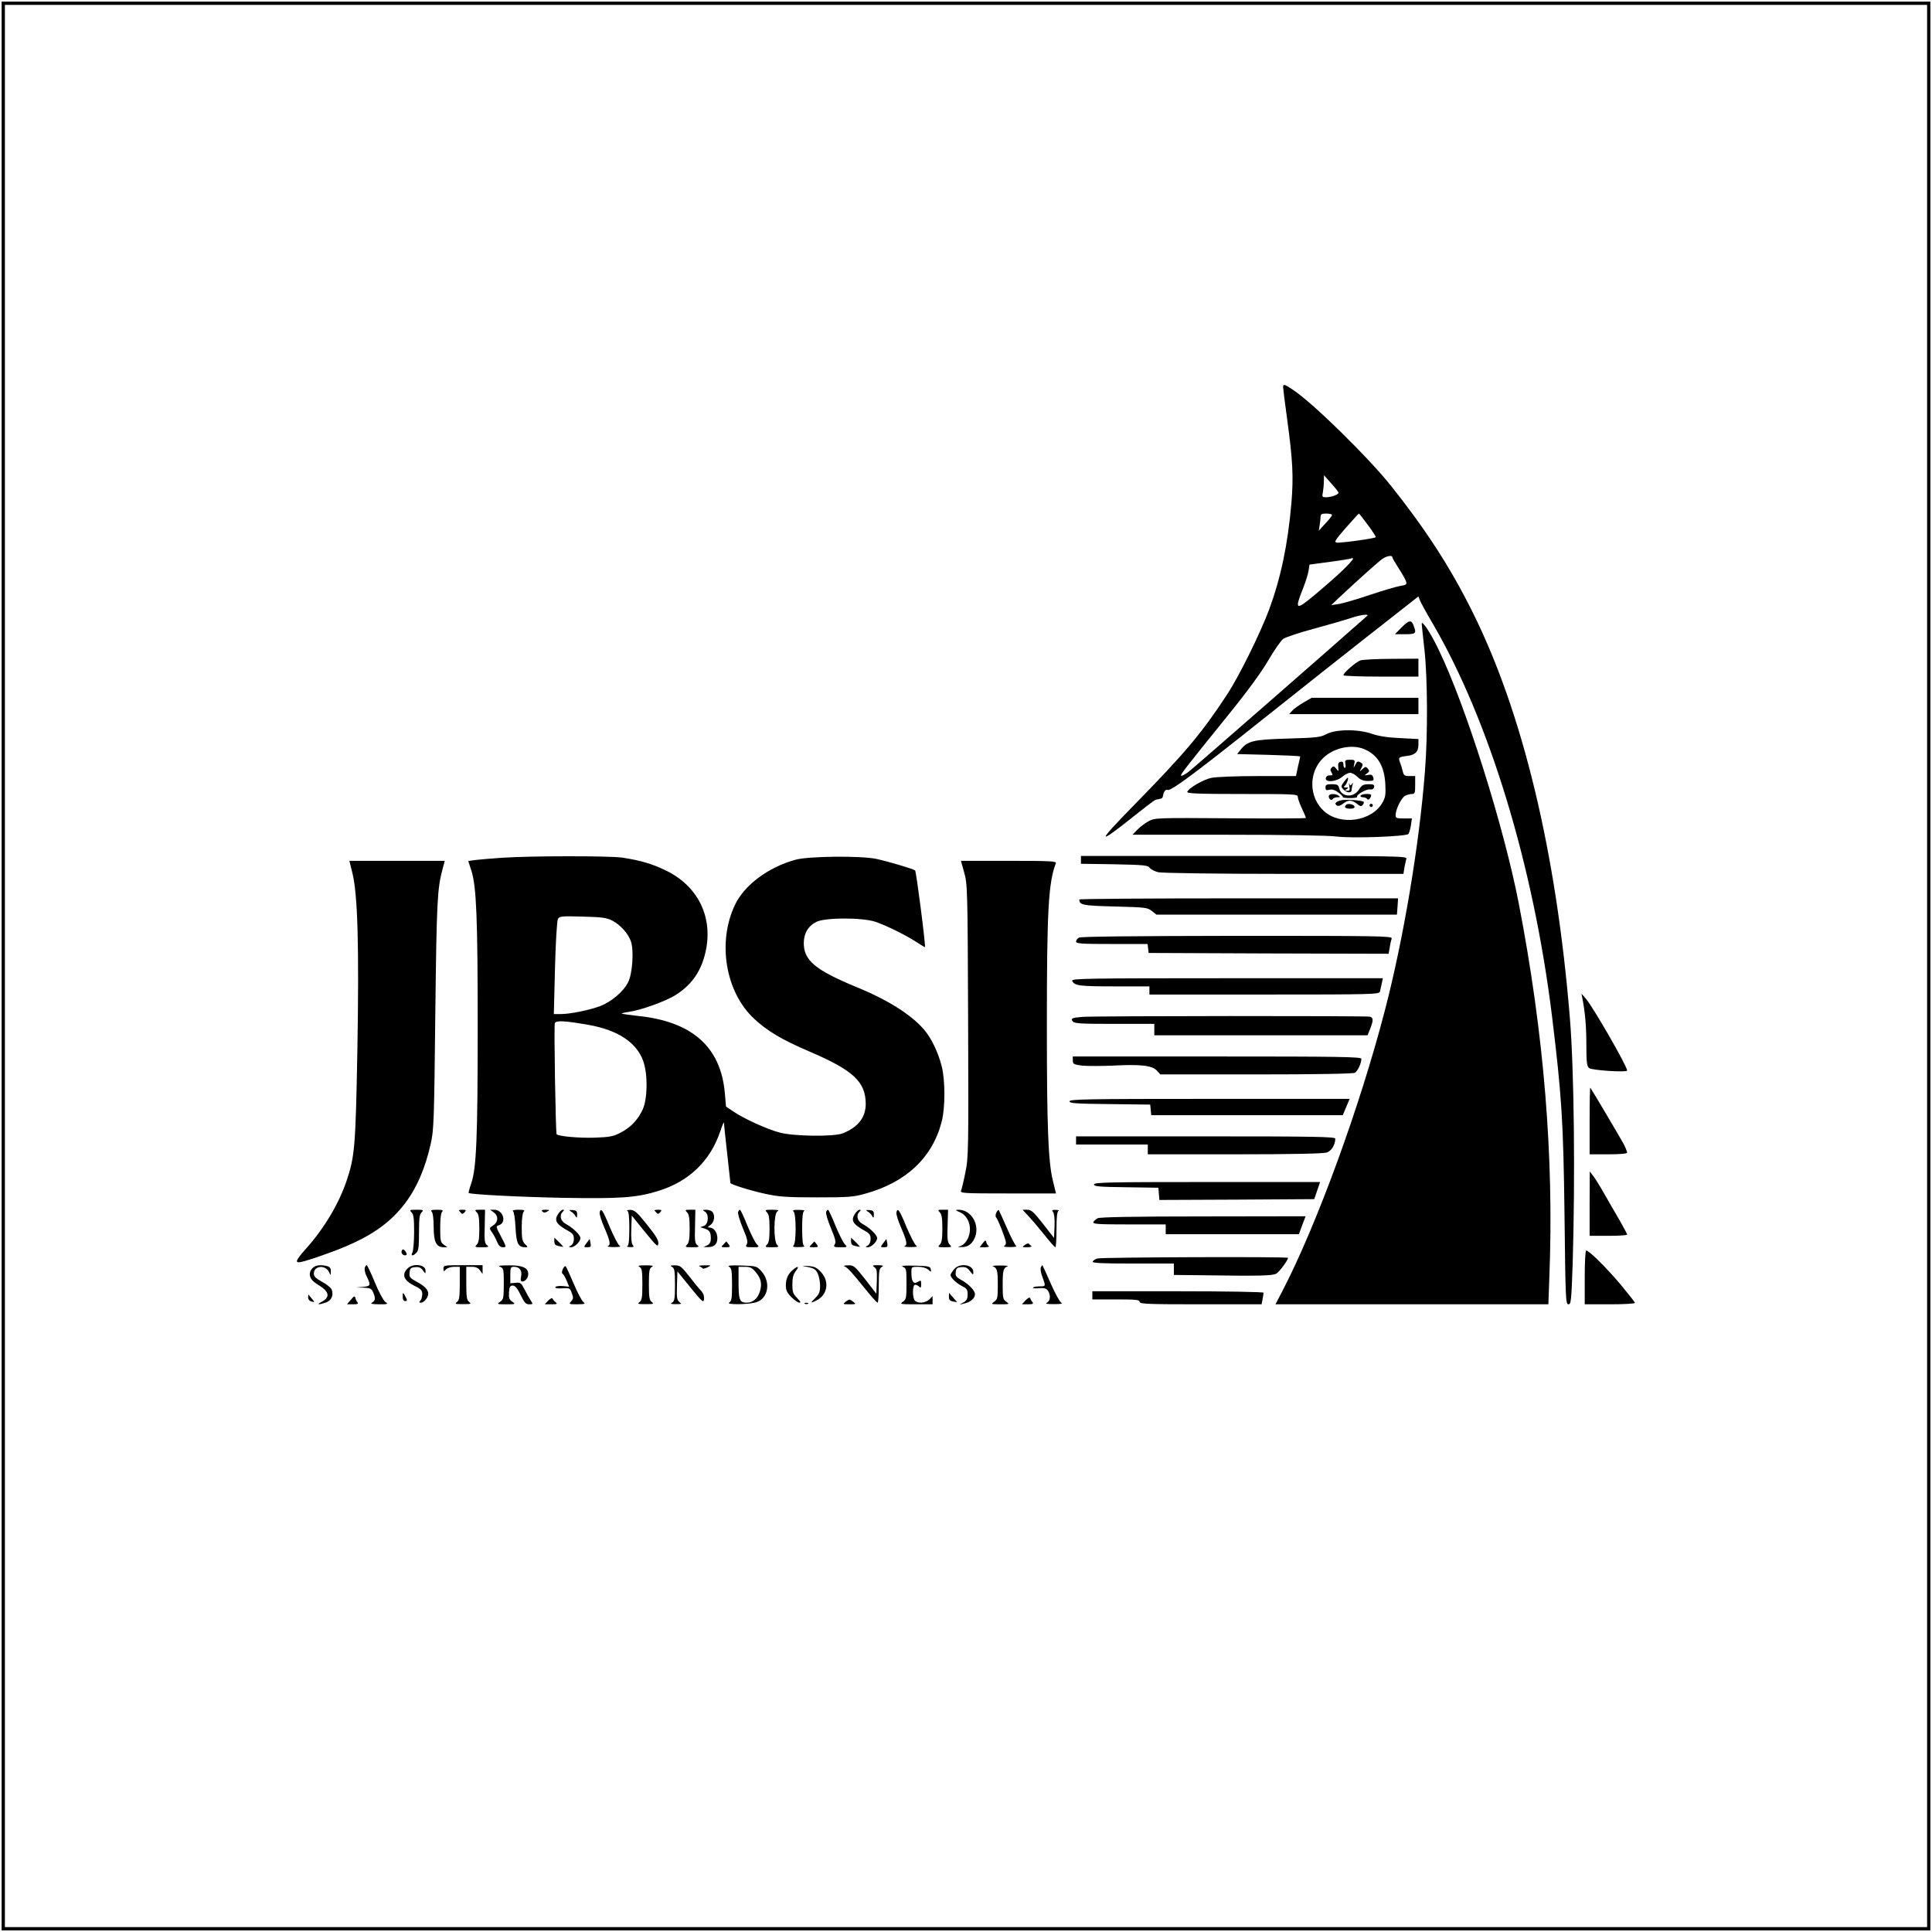 <?xml version="1.0" standalone="no"?>
<!DOCTYPE svg PUBLIC "-//W3C//DTD SVG 20010904//EN"
 "http://www.w3.org/TR/2001/REC-SVG-20010904/DTD/svg10.dtd">
<svg version="1.0" xmlns="http://www.w3.org/2000/svg"
 width="1185pt" height="1185pt" viewBox="0 0 1185 1185"
 preserveAspectRatio="xMidYMid meet">

<g transform="translate(0,1185) scale(0.1,-0.1)"
fill="#000000" stroke="none">
<path d="M10 5925 l0 -5915 5915 0 5915 0 0 5915 0 5915 -5915 0 -5915 0 0
-5915z m11810 0 l0 -5895 -5895 0 -5895 0 0 5895 0 5895 5895 0 5895 0 0
-5895z"/>
<path d="M7870 9475 c0 -8 11 -97 25 -197 35 -258 39 -353 26 -513 -22 -255
-65 -458 -136 -652 -54 -145 -185 -411 -258 -522 -160 -243 -256 -357 -577
-685 -223 -228 -224 -244 -4 -69 146 115 135 107 159 111 24 5 26 6 29 24 3
22 17 39 27 33 17 -11 175 107 574 425 218 174 540 429 927 732 l38 30 9 -24
c5 -13 39 -75 76 -138 349 -596 620 -1487 734 -2410 60 -492 70 -649 77 -1222
6 -515 7 -548 24 -548 16 0 18 20 26 247 16 531 9 1192 -17 1508 -83 1018
-290 1878 -600 2497 -135 271 -286 503 -497 768 -137 172 -476 505 -597 586
-56 38 -65 41 -65 19z m340 -647 c0 -12 -46 -28 -77 -28 -23 0 -25 3 -19 31 3
17 6 48 6 68 l1 36 44 -50 c25 -27 45 -53 45 -57z m-40 -137 c0 -5 -18 -28
-41 -52 l-40 -44 5 34 c3 18 6 42 6 52 0 15 7 19 35 19 19 0 35 -4 35 -9z
m220 -61 c29 -39 51 -73 48 -75 -7 -8 -217 -37 -239 -33 -18 3 -10 15 56 91
42 48 78 87 80 87 2 0 27 -32 55 -70z m150 -198 c0 -5 18 -35 39 -68 21 -32
42 -69 45 -80 6 -19 1 -22 -36 -28 -24 -4 -109 -29 -189 -56 -80 -27 -166 -52
-190 -55 l-44 -7 46 44 c113 106 244 224 268 240 27 19 61 24 61 10z m-310
-85 c-41 -39 -118 -106 -170 -149 -111 -93 -120 -88 -71 35 17 42 34 94 37
116 l6 38 126 17 c69 9 128 19 131 21 2 3 7 2 10 -1 3 -3 -28 -38 -69 -77z
m155 -275 c-229 -203 -1067 -935 -1095 -956 -22 -16 -42 -27 -45 -24 -7 6 16
35 280 362 126 155 212 273 255 347 36 62 77 120 90 130 14 10 99 39 190 63
91 25 192 54 225 65 62 21 116 27 100 13z"/>
<path d="M8595 8000 l-39 -40 62 0 c67 0 71 5 52 54 -13 36 -29 33 -75 -14z"/>
<path d="M8720 8024 c0 -6 8 -78 17 -160 19 -173 21 -518 3 -744 -34 -446
-131 -1028 -246 -1468 -153 -590 -416 -1310 -626 -1716 l-45 -86 837 0 837 0
6 167 c29 733 -33 1493 -188 2294 -92 472 -325 1212 -491 1554 -49 103 -103
184 -104 159z"/>
<path d="M8346 7800 c-28 -9 -106 -76 -106 -92 0 -4 104 -8 230 -8 l230 0 0
55 0 55 -162 -1 c-90 0 -176 -5 -192 -9z"/>
<path d="M7995 7541 c-27 -16 -59 -38 -69 -50 l-19 -21 396 0 397 0 0 50 0 50
-327 0 -328 0 -50 -29z"/>
<path d="M8135 7347 c-35 -19 -60 -22 -235 -27 -212 -6 -248 -14 -291 -69
l-21 -26 194 -5 c106 -3 193 -7 193 -10 -1 -3 -6 -31 -14 -62 l-12 -58 -234 0
c-131 0 -256 -5 -285 -11 -51 -11 -140 -63 -148 -86 -3 -10 69 -13 337 -13
318 0 341 -1 341 -17 0 -10 11 -42 25 -71 14 -30 25 -56 25 -59 0 -3 -208 -4
-462 -2 -456 3 -464 3 -503 -18 -22 -12 -53 -35 -69 -52 l-30 -31 584 0 c352
0 618 -4 669 -11 97 -12 425 0 440 16 4 6 11 29 15 53 l6 42 -50 0 c-45 0 -50
2 -50 23 1 34 36 104 58 116 12 6 30 11 41 11 19 0 21 6 21 55 l0 55 -35 0
c-30 0 -35 4 -41 28 -3 15 -10 37 -15 50 -14 36 -12 39 38 45 53 6 73 25 73
72 l0 32 -113 6 c-76 3 -131 12 -172 26 -84 30 -223 29 -280 -2z m233 -92 c82
-35 123 -103 129 -215 3 -64 1 -81 -19 -115 -66 -113 -254 -140 -355 -52 -96
84 -99 241 -6 329 65 62 174 85 251 53z"/>
<path d="M8252 7165 c3 -14 1 -25 -3 -25 -5 0 -9 9 -9 21 0 14 -5 19 -17 17
-13 -3 -17 -12 -15 -33 3 -29 3 -29 -12 -10 -12 16 -17 18 -28 7 -9 -9 -10
-17 -1 -30 9 -16 8 -18 -10 -18 -13 1 -23 -6 -25 -16 -6 -29 63 -24 100 7 16
14 38 25 49 25 11 0 31 -11 45 -25 18 -18 36 -25 64 -25 34 0 38 2 33 21 -5
16 -12 20 -32 16 -24 -5 -24 -4 -7 9 16 11 17 16 6 29 -12 14 -15 14 -33 -2
-19 -18 -20 -17 -7 6 10 19 10 25 -1 32 -21 13 -25 11 -37 -13 -11 -22 -11
-21 -6 5 6 25 4 27 -26 27 -29 0 -32 -3 -28 -25z"/>
<path d="M8242 7053 c-18 -26 -18 -29 -2 -45 20 -22 50 -24 50 -4 0 8 3 23 6
33 4 13 3 15 -4 4 -8 -11 -10 -11 -15 0 -4 8 -4 2 -1 -13 5 -23 3 -28 -12 -28
-16 0 -17 2 -4 10 12 8 12 10 -5 10 -12 0 -16 3 -9 8 12 7 29 52 20 52 -2 0
-13 -12 -24 -27z"/>
<path d="M8130 7020 c0 -17 5 -19 24 -14 17 4 34 -1 55 -17 17 -12 29 -25 27
-28 -2 -3 18 -6 44 -6 27 0 46 3 44 7 -8 12 55 49 78 46 15 -2 24 3 26 15 3
14 -4 17 -35 17 -32 -1 -41 -6 -58 -33 -33 -52 -107 -47 -121 8 -5 21 -12 25
-45 25 -32 0 -39 -3 -39 -20z"/>
<path d="M8150 6966 c0 -19 17 -29 25 -16 3 5 16 10 28 10 18 0 19 2 7 10 -23
15 -60 12 -60 -4z"/>
<path d="M8345 6970 c-3 -5 3 -10 14 -10 11 0 23 -5 27 -11 6 -11 23 6 24 24
0 11 -58 9 -65 -3z"/>
<path d="M8235 6943 c-38 -6 -55 -21 -36 -33 10 -6 23 -2 39 11 31 24 53 24
85 -1 21 -17 27 -18 36 -6 7 8 8 16 4 19 -14 8 -97 14 -128 10z"/>
<path d="M8257 6914 c-15 -15 -6 -24 24 -24 20 0 29 4 27 13 -5 14 -40 21 -51
11z"/>
<path d="M8400 6910 c0 -5 5 -10 10 -10 6 0 10 5 10 10 0 6 -4 10 -10 10 -5 0
-10 -4 -10 -10z"/>
<path d="M3080 6589 c-69 -5 -144 -11 -166 -14 l-42 -6 20 -62 c30 -97 38
-286 38 -957 0 -679 -8 -865 -39 -956 -11 -32 -18 -60 -17 -61 9 -9 314 -25
583 -30 351 -6 449 1 583 43 186 58 316 183 377 363 12 36 23 62 23 56 0 -5 9
-91 20 -189 11 -99 20 -180 20 -182 0 -8 124 -47 212 -66 88 -19 134 -22 318
-22 191 0 224 2 295 22 252 69 414 221 471 443 22 85 22 252 0 339 -22 87 -65
176 -111 228 -79 90 -221 180 -410 257 -254 105 -325 164 -325 271 0 59 28
106 78 130 54 27 283 27 362 0 67 -23 177 -77 248 -122 29 -19 54 -34 55 -34
7 0 -53 464 -60 471 -10 9 -157 53 -238 71 -95 20 -414 17 -495 -5 -166 -45
-316 -156 -373 -279 -108 -229 -57 -533 118 -696 80 -75 170 -129 341 -202
268 -115 343 -185 344 -320 0 -83 -46 -143 -140 -181 -54 -22 -306 -19 -390 5
-78 21 -218 85 -281 128 l-46 31 -7 80 c-24 285 -200 442 -535 476 -51 6 -95
12 -97 14 -3 2 15 7 39 10 79 11 232 66 294 106 102 66 159 152 184 279 39
205 -53 388 -245 482 -86 42 -158 63 -271 80 -82 11 -555 11 -735 -1z m676
-386 c51 -27 98 -80 114 -128 19 -57 9 -200 -18 -251 -29 -57 -103 -119 -171
-145 -66 -25 -186 -49 -243 -49 l-41 0 7 282 c4 155 12 291 18 301 9 17 21 19
151 15 122 -3 148 -7 183 -25z m-147 -639 c182 -32 297 -109 337 -224 28 -82
26 -228 -4 -295 -29 -63 -73 -110 -137 -143 -43 -22 -65 -27 -160 -30 -90 -3
-219 8 -231 21 -6 6 -17 666 -11 681 7 18 57 16 206 -10z"/>
<path d="M6630 6576 l0 -24 205 -3 c183 -4 206 -6 217 -22 8 -10 31 -22 53
-27 23 -5 362 -10 771 -10 l732 0 6 38 c4 20 9 45 12 55 5 16 -47 17 -995 17
l-1001 0 0 -24z"/>
<path d="M2162 6493 c32 -132 41 -445 30 -1083 -11 -597 -16 -654 -67 -805
-48 -140 -136 -288 -244 -409 -77 -87 -79 -100 -9 -80 100 30 224 76 304 114
258 120 398 302 466 605 19 83 21 143 28 795 8 688 12 768 44 888 l14 52 -293
0 -292 0 19 -77z"/>
<path d="M5914 6498 c20 -71 21 -102 24 -910 3 -795 2 -841 -17 -930 -10 -51
-22 -101 -26 -110 -7 -17 11 -18 288 -18 l294 0 -19 78 c-29 116 -37 335 -37
952 0 701 9 875 55 995 5 13 -28 15 -288 15 l-294 0 20 -72z"/>
<path d="M6620 6333 c1 -34 19 -38 217 -43 187 -5 200 -6 227 -27 l29 -23 737
0 738 0 4 50 3 50 -977 0 c-538 0 -978 -3 -978 -7z"/>
<path d="M6618 6099 c-10 -5 -18 -17 -18 -24 0 -13 34 -15 219 -15 l220 0 3
-27 3 -28 736 -3 736 -2 7 39 c3 22 9 46 12 55 6 15 -81 16 -947 16 -630 -1
-960 -4 -971 -11z"/>
<path d="M6576 5835 c12 -31 45 -35 258 -35 l216 0 0 -25 0 -25 704 0 c663 0
705 1 710 18 2 9 7 32 11 50 l7 32 -956 0 c-853 0 -955 -2 -950 -15z"/>
<path d="M9705 5730 c17 -87 25 -171 25 -286 0 -110 3 -134 17 -145 16 -14
233 -28 233 -15 0 27 -212 395 -255 443 l-25 28 5 -25z"/>
<path d="M6640 5613 c-65 -5 -75 -10 -60 -28 10 -13 53 -15 256 -15 l244 0 0
-35 0 -35 654 0 654 0 16 40 c20 51 20 66 0 74 -16 6 -1684 5 -1764 -1z"/>
<path d="M6580 5346 c0 -22 5 -25 56 -32 31 -3 116 -3 190 0 169 9 240 1 269
-30 l22 -24 587 0 c364 0 594 4 606 10 17 9 40 58 40 86 0 12 -148 14 -885 14
l-885 0 0 -24z"/>
<path d="M9750 4977 l0 -207 115 0 c73 0 115 4 115 10 0 6 -9 29 -20 51 -19
36 -198 338 -206 348 -2 2 -4 -89 -4 -202z"/>
<path d="M6560 5095 c0 -12 37 -15 248 -17 l247 -3 3 -32 3 -33 588 0 587 0
21 50 21 50 -859 0 c-752 0 -859 -2 -859 -15z"/>
<path d="M6600 4855 l0 -25 220 0 220 0 0 -30 0 -30 534 0 c353 0 543 4 564
11 29 10 52 48 52 85 0 12 -134 14 -795 14 l-795 0 0 -25z"/>
<path d="M9750 4468 l0 -198 115 0 c63 0 115 3 115 8 0 4 -21 43 -46 87 -26
44 -67 116 -93 161 -25 45 -56 94 -68 110 l-22 29 -1 -197z"/>
<path d="M6710 4585 c0 -12 31 -15 198 -17 l197 -3 3 -38 3 -37 475 2 475 3
18 53 18 52 -694 0 c-605 0 -693 -2 -693 -15z"/>
<path d="M2524 4414 c13 -12 16 -38 16 -120 0 -58 -5 -114 -10 -125 -13 -23 2
-26 24 -3 13 12 16 39 16 124 0 85 3 112 16 124 14 15 11 16 -31 16 -42 0 -45
-1 -31 -16z"/>
<path d="M2648 4418 c7 -7 12 -44 12 -95 0 -91 16 -123 62 -123 l22 0 -22 16
c-20 14 -22 24 -22 103 0 54 4 91 12 99 9 9 2 12 -32 12 -34 0 -41 -3 -32 -12z"/>
<path d="M2816 4423 c5 -5 11 -12 15 -16 3 -4 12 -1 19 8 11 13 9 15 -15 15
-16 0 -24 -3 -19 -7z"/>
<path d="M2924 4414 c12 -11 16 -36 16 -99 0 -63 -4 -88 -16 -99 -14 -15 -11
-16 32 -16 41 0 45 2 31 13 -14 10 -17 28 -14 115 l2 102 -33 0 c-30 0 -32 -1
-18 -16z"/>
<path d="M3028 4414 c30 -21 29 -59 -3 -80 -25 -16 -25 -17 -7 -43 10 -14 24
-41 31 -58 10 -24 20 -33 36 -33 22 0 22 1 -11 64 -33 62 -34 65 -14 71 50 16
26 95 -29 95 l-25 0 22 -16z"/>
<path d="M3146 4422 c7 -4 13 -47 16 -101 5 -98 16 -121 60 -121 17 0 17 1 -2
20 -17 17 -20 33 -20 103 0 51 5 88 12 95 9 9 2 12 -32 12 -25 0 -40 -4 -34
-8z"/>
<path d="M3327 4419 c8 -8 16 -8 30 0 16 9 14 10 -11 11 -22 0 -27 -3 -19 -11z"/>
<path d="M3426 4408 c-30 -43 -17 -66 63 -110 24 -13 31 -24 31 -47 0 -18 -7
-34 -17 -40 -17 -10 -17 -10 0 -11 21 0 57 34 57 56 0 19 -45 63 -88 86 -34
18 -43 53 -20 76 9 9 9 12 1 12 -7 0 -19 -10 -27 -22z"/>
<path d="M3502 4419 c10 -5 22 -17 27 -27 9 -15 10 -13 11 8 0 21 -5 26 -27
28 -23 1 -25 0 -11 -9z"/>
<path d="M3678 4413 c-2 -10 11 -52 29 -93 35 -81 40 -106 21 -113 -7 -3 10
-6 37 -6 34 0 45 2 35 9 -9 5 -35 56 -60 114 -43 105 -55 122 -62 89z"/>
<path d="M3848 4423 c8 -3 12 -35 12 -108 0 -73 -4 -105 -12 -108 -7 -3 0 -6
16 -6 23 -1 26 2 17 13 -8 9 -11 44 -9 97 l3 83 80 -99 c72 -88 80 -96 83 -73
2 20 -14 48 -70 117 -63 79 -77 90 -103 90 -16 0 -24 -3 -17 -6z"/>
<path d="M4016 4423 c5 -5 11 -12 15 -16 3 -4 12 -1 19 8 11 13 9 15 -15 15
-16 0 -24 -3 -19 -7z"/>
<path d="M4214 4414 c12 -11 16 -36 16 -99 0 -63 -4 -88 -16 -99 -14 -15 -11
-16 32 -16 41 0 45 2 31 13 -14 10 -17 28 -14 115 l2 102 -33 0 c-30 0 -32 -1
-18 -16z"/>
<path d="M4323 4419 c27 -16 23 -77 -5 -88 l-23 -8 25 -8 c32 -10 40 -22 40
-61 0 -22 -6 -34 -22 -42 l-23 -11 23 0 c41 -2 62 17 62 54 0 36 -21 65 -48
66 -14 0 -13 3 6 16 24 17 30 61 10 81 -7 7 -23 12 -37 12 -23 -1 -24 -2 -8
-11z"/>
<path d="M4527 4416 c-3 -8 10 -52 29 -98 27 -64 33 -87 24 -100 -9 -16 -5
-18 35 -18 43 0 44 1 27 18 -10 10 -36 62 -58 115 -21 53 -42 97 -45 97 -4 0
-9 -6 -12 -14z"/>
<path d="M4704 4414 c12 -11 16 -36 16 -99 0 -63 -4 -88 -16 -99 -14 -15 -11
-16 31 -16 41 0 45 2 31 15 -22 23 -21 191 2 205 13 7 5 9 -31 10 -44 0 -47
-1 -33 -16z"/>
<path d="M4868 4418 c16 -16 16 -190 0 -206 -9 -9 -2 -12 33 -11 24 0 38 3 32
6 -9 3 -13 35 -13 108 0 73 4 105 13 108 6 3 -8 6 -32 6 -35 1 -42 -2 -33 -11z"/>
<path d="M5067 4416 c-3 -8 10 -52 29 -98 27 -64 33 -87 24 -100 -9 -16 -5
-18 35 -18 43 0 44 1 27 18 -10 10 -36 62 -58 115 -21 53 -42 97 -45 97 -4 0
-9 -6 -12 -14z"/>
<path d="M5246 4408 c-30 -43 -17 -66 63 -110 24 -13 31 -24 31 -47 0 -18 -7
-34 -17 -40 -17 -10 -17 -10 0 -11 21 0 57 34 57 56 0 19 -45 63 -88 86 -34
18 -43 53 -20 76 9 9 9 12 1 12 -7 0 -19 -10 -27 -22z"/>
<path d="M5322 4419 c10 -5 22 -17 27 -27 9 -15 10 -13 11 8 0 21 -5 26 -27
28 -23 1 -25 0 -11 -9z"/>
<path d="M5498 4413 c-2 -10 11 -52 29 -93 35 -81 40 -106 21 -113 -7 -3 10
-6 37 -6 34 0 45 2 35 9 -9 5 -35 56 -60 114 -43 105 -55 122 -62 89z"/>
<path d="M5764 4414 c12 -11 16 -36 16 -99 0 -63 -4 -88 -16 -99 -14 -15 -11
-16 31 -16 43 0 45 1 30 16 -13 14 -16 34 -13 115 l3 99 -33 0 c-30 0 -32 -1
-18 -16z"/>
<path d="M5887 4415 c57 -24 80 -104 47 -166 -8 -17 -25 -34 -37 -39 l-22 -9
23 0 c34 -1 60 15 77 49 41 79 -14 181 -97 180 -20 -1 -19 -3 9 -15z"/>
<path d="M6111 4412 c-5 -10 -6 -23 -2 -28 13 -13 61 -138 61 -156 0 -9 -6
-19 -12 -21 -7 -3 10 -6 37 -6 28 0 45 3 38 7 -7 4 -33 55 -58 112 -25 57 -47
105 -49 108 -3 2 -9 -5 -15 -16z"/>
<path d="M6308 4391 c20 -21 64 -73 97 -114 33 -42 63 -76 68 -77 4 0 7 49 7
109 0 78 4 111 13 114 6 3 -1 6 -17 6 -23 1 -26 -2 -17 -13 7 -9 11 -42 9 -86
l-3 -73 -68 87 c-57 73 -72 86 -96 86 l-29 0 36 -39z"/>
<path d="M6733 4378 c-12 -6 -24 -17 -27 -24 -4 -12 33 -14 219 -14 l225 0 0
-30 0 -30 409 0 408 0 20 55 21 55 -627 -1 c-419 0 -633 -4 -648 -11z"/>
<path d="M3400 4236 c0 -18 7 -25 28 -29 15 -3 27 -5 27 -4 0 1 -12 14 -27 29
l-28 27 0 -23z"/>
<path d="M5220 4236 c0 -18 7 -25 28 -29 15 -3 27 -5 27 -4 0 1 -12 14 -27 29
l-28 27 0 -23z"/>
<path d="M3597 4225 c-18 -25 -18 -25 6 -25 20 0 23 4 19 25 -2 14 -5 25 -6
25 0 0 -9 -12 -19 -25z"/>
<path d="M5417 4225 c-18 -25 -18 -25 6 -25 20 0 23 4 19 25 -2 14 -5 25 -6
25 0 0 -9 -12 -19 -25z"/>
<path d="M6027 4224 l-18 -24 33 0 c18 0 28 4 22 8 -7 4 -13 14 -15 24 -3 13
-7 12 -22 -8z"/>
<path d="M4438 4218 c-17 -17 -17 -18 13 -18 28 0 30 2 18 18 -7 9 -13 17 -14
18 0 0 -8 -8 -17 -18z"/>
<path d="M4978 4218 c-17 -17 -17 -18 13 -18 28 0 30 2 18 18 -7 9 -13 17 -14
18 0 0 -8 -8 -17 -18z"/>
<path d="M6286 4214 c-19 -13 -18 -14 15 -14 19 0 30 4 24 8 -5 4 -12 10 -15
14 -3 3 -14 0 -24 -8z"/>
<path d="M2465 4181 c-9 -15 8 -35 24 -30 8 3 7 10 -2 23 -10 14 -16 16 -22 7z"/>
<path d="M9720 4015 l0 -165 156 0 c89 0 154 4 152 9 -1 5 -40 54 -86 110 -84
100 -195 211 -213 211 -5 0 -9 -68 -9 -165z"/>
<path d="M6731 4131 c-14 -4 -26 -12 -29 -19 -3 -9 54 -12 247 -12 l251 0 0
-35 0 -35 193 -2 c332 -5 411 -3 435 10 19 11 72 82 72 97 0 8 -1141 4 -1169
-4z"/>
<path d="M1916 4071 c-30 -33 -17 -71 33 -100 73 -43 79 -78 20 -108 -30 -16
-13 -17 30 -2 33 12 48 42 36 78 -3 11 -30 33 -58 48 -40 22 -52 33 -52 52 0
48 71 55 93 9 11 -23 11 -23 11 3 1 19 -5 28 -21 33 -42 11 -75 6 -92 -13z"/>
<path d="M2237 4073 c-2 -10 2 -29 8 -43 31 -63 30 -68 -17 -73 l-43 -4 46 -1
c39 -2 48 -6 57 -27 16 -36 15 -52 -5 -64 -14 -8 -4 -10 42 -11 55 0 58 1 38
15 -11 8 -40 61 -64 120 -24 58 -46 105 -50 105 -4 0 -9 -8 -12 -17z"/>
<path d="M2500 4070 c-38 -38 -24 -73 41 -106 41 -20 49 -29 49 -52 0 -15 -5
-33 -12 -40 -9 -9 -8 -12 5 -12 9 0 24 11 33 25 24 37 7 67 -56 101 -46 25
-51 31 -48 58 3 27 7 31 35 34 23 2 35 -3 47 -20 16 -22 16 -22 16 -1 0 37
-76 47 -110 13z"/>
<path d="M2720 4069 c0 -19 1 -19 16 -5 8 9 31 16 50 16 l34 0 0 -101 c0 -85
-3 -104 -17 -115 -16 -12 -11 -13 37 -13 48 0 53 1 38 13 -15 11 -18 30 -18
115 l0 101 34 0 c25 0 39 -7 50 -22 l16 -22 0 27 0 27 -120 0 c-115 0 -120 -1
-120 -21z"/>
<path d="M3068 4080 c21 -9 22 -15 22 -104 0 -87 -2 -96 -22 -110 -21 -15 -20
-16 37 -16 57 0 59 1 37 16 -19 13 -22 24 -20 57 2 34 7 42 23 42 14 0 28 -16
48 -57 23 -48 32 -58 53 -58 24 0 24 1 9 24 -9 14 -26 44 -38 68 -20 39 -25
43 -54 40 l-33 -3 0 50 c0 47 2 51 24 51 33 0 50 -24 42 -60 -4 -21 -2 -30 7
-30 20 0 37 22 37 46 0 38 -36 54 -120 53 -55 0 -69 -3 -52 -9z"/>
<path d="M3452 4066 c-6 -14 -7 -26 -2 -28 5 -2 16 -20 25 -42 l16 -38 -40 4
c-22 2 -42 -1 -45 -7 -2 -6 14 -9 43 -7 44 3 47 2 58 -29 11 -28 10 -35 -4
-51 -15 -17 -14 -18 38 -18 46 1 52 2 37 14 -9 7 -36 57 -59 112 -23 54 -45
102 -49 107 -4 4 -12 -4 -18 -17z"/>
<path d="M3923 4079 c14 -8 17 -25 17 -106 0 -80 -3 -98 -17 -109 -16 -12 -11
-13 37 -13 48 0 53 1 38 13 -15 11 -18 29 -18 109 0 81 3 98 18 106 13 8 4 10
-38 10 -42 0 -51 -2 -37 -10z"/>
<path d="M4123 4079 c14 -8 17 -25 17 -109 0 -84 -3 -101 -17 -109 -14 -8 -10
-10 22 -10 36 0 38 1 22 13 -15 12 -17 27 -15 101 l3 87 80 -99 c74 -90 80
-96 83 -71 2 17 -4 36 -17 50 -12 12 -45 52 -74 90 -47 60 -56 67 -87 67 -29
0 -32 -1 -17 -10z"/>
<path d="M4290 4083 c8 -3 17 -9 20 -13 3 -3 16 0 30 7 24 12 23 13 -20 12
-25 0 -38 -3 -30 -6z"/>
<path d="M4473 4080 c14 -9 17 -26 17 -110 0 -84 -3 -101 -17 -109 -26 -15
122 -13 167 2 73 25 89 124 30 190 -28 31 -31 32 -122 35 -70 2 -89 0 -75 -8z
m161 -31 c34 -40 41 -72 27 -120 -13 -43 -43 -69 -81 -69 -43 0 -50 16 -50
122 l0 98 39 0 c32 0 44 -6 65 -31z"/>
<path d="M4930 4084 c62 -12 71 -16 85 -44 8 -16 15 -50 15 -75 0 -38 -5 -52
-29 -76 -33 -33 -32 -35 9 -14 66 34 78 115 27 171 -28 30 -40 36 -82 39 -28
2 -39 2 -25 -1z"/>
<path d="M5179 4083 c19 -7 47 -38 129 -140 37 -46 70 -83 75 -83 4 0 7 47 7
105 0 88 3 106 18 114 14 8 9 10 -22 11 -35 0 -38 -2 -22 -13 14 -10 16 -25
14 -87 l-3 -75 -68 88 c-65 82 -71 87 -105 86 -20 0 -31 -3 -23 -6z"/>
<path d="M5538 4080 c21 -9 22 -15 22 -104 0 -87 -2 -96 -22 -110 -21 -15 -16
-16 80 -16 l102 0 0 25 0 25 -20 -20 c-22 -22 -69 -27 -88 -8 -17 17 -16 98 1
98 7 0 18 -5 25 -12 9 -9 12 -6 12 15 0 25 -2 26 -20 15 -27 -17 -40 2 -40 55
0 37 0 37 42 37 25 0 49 -7 61 -17 19 -17 19 -17 16 2 -4 18 -13 20 -99 22
-66 2 -88 -1 -72 -7z"/>
<path d="M5851 4064 c-12 -15 -21 -30 -21 -34 0 -16 36 -51 70 -68 30 -15 35
-22 35 -52 0 -26 -6 -38 -25 -48 l-25 -14 30 7 c38 8 65 32 65 57 0 23 -42 66
-89 90 -26 15 -32 23 -29 45 2 23 8 29 34 31 25 2 37 -3 53 -24 19 -25 21 -25
21 -6 0 47 -86 58 -119 16z"/>
<path d="M6090 4083 c26 -10 30 -25 30 -115 0 -79 -2 -88 -22 -102 -21 -15
-20 -16 37 -16 57 0 58 1 37 16 -20 14 -22 23 -22 102 0 90 4 105 30 115 8 3
-12 5 -45 5 -33 0 -53 -2 -45 -5z"/>
<path d="M6384 4076 c-4 -9 1 -36 10 -59 21 -57 21 -57 -18 -57 -19 0 -37 -3
-40 -8 -2 -4 14 -6 37 -3 31 2 44 -1 54 -15 18 -25 16 -61 -4 -73 -14 -8 -4
-10 42 -10 43 0 55 2 44 9 -9 5 -38 58 -64 117 -26 60 -49 110 -51 112 -2 2
-6 -4 -10 -13z"/>
<path d="M4864 4062 c-30 -24 -44 -55 -44 -97 0 -29 8 -45 34 -71 19 -19 41
-34 49 -34 11 0 6 9 -14 29 -25 25 -29 37 -29 84 0 40 6 61 21 81 23 30 14 34
-17 8z"/>
<path d="M6700 3905 l0 -25 145 0 c122 0 145 -2 145 -15 0 -13 48 -15 374 -15
l374 0 6 31 c3 17 6 35 6 40 0 5 -232 9 -525 9 l-525 0 0 -25z"/>
<path d="M2470 3897 c0 -18 5 -27 15 -27 13 0 14 4 4 23 -17 33 -19 33 -19 4z"/>
<path d="M5820 3898 c0 -20 6 -27 26 -31 l25 -4 -23 26 c-13 14 -24 28 -25 30
-2 2 -3 -7 -3 -21z"/>
<path d="M1890 3893 c0 -13 8 -23 21 -26 20 -5 20 -5 3 16 -11 12 -20 24 -21
26 -2 2 -3 -5 -3 -16z"/>
<path d="M2152 3878 l-24 -28 37 0 c29 0 35 3 27 13 -5 6 -11 19 -13 28 -3 12
-9 9 -27 -13z"/>
<path d="M3363 3873 l-22 -23 41 0 c35 0 39 2 26 13 -9 6 -17 17 -19 22 -2 6
-14 0 -26 -12z"/>
<path d="M6291 3875 l-23 -25 37 0 c29 0 35 3 28 13 -6 6 -12 17 -14 24 -3 8
-13 3 -28 -12z"/>
<path d="M5186 3865 c-18 -14 -17 -15 24 -15 41 0 42 1 24 15 -10 8 -21 14
-24 14 -3 0 -14 -6 -24 -14z"/>
<path d="M4938 3853 c7 -3 16 -2 19 1 4 3 -2 6 -13 5 -11 0 -14 -3 -6 -6z"/>
</g>
</svg>

